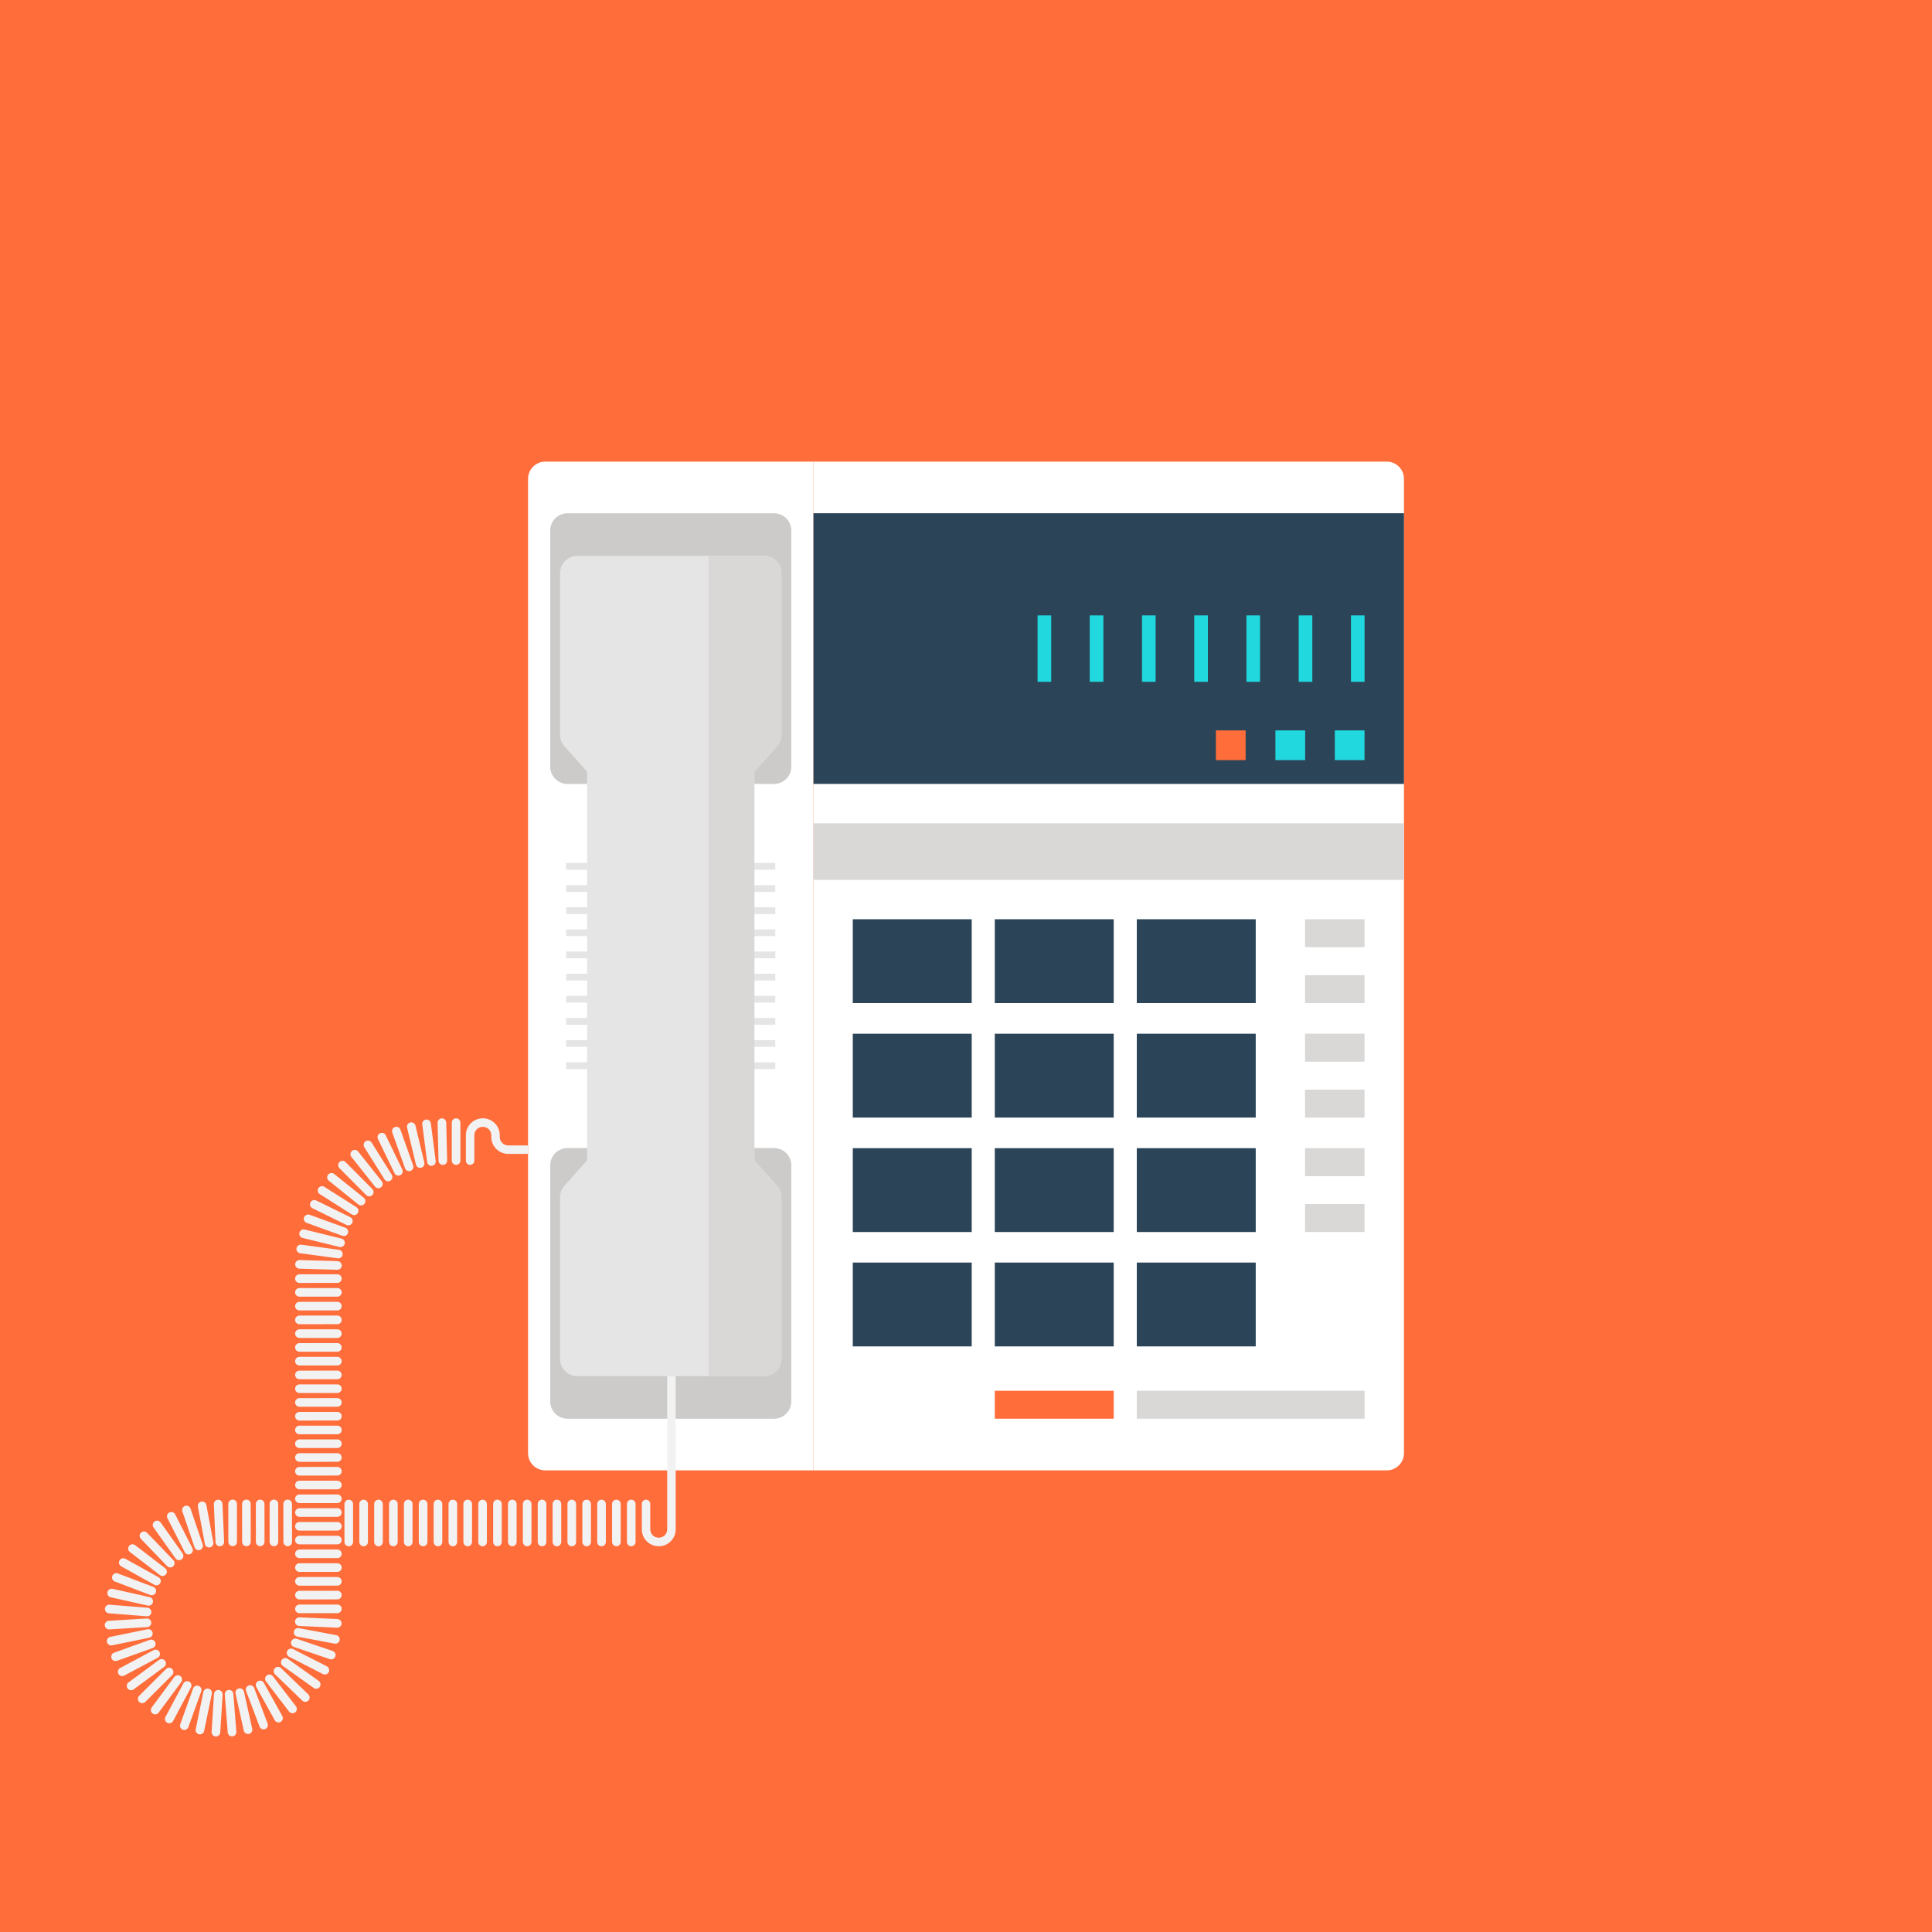 <?xml version="1.0" encoding="iso-8859-1"?>
<!-- Generator: Adobe Illustrator 19.0.0, SVG Export Plug-In . SVG Version: 6.00 Build 0)  -->
<svg version="1.1" id="Layer_1" xmlns="http://www.w3.org/2000/svg" xmlns:xlink="http://www.w3.org/1999/xlink" x="0px" y="0px"
	 viewBox="0 0 512 512" style="enable-background:new 0 0 512 512;" xml:space="preserve">
<rect style="fill:#FF6D3B;" width="512" height="512"/>
<g>
	<path style="fill:#FFFFFF;" d="M372.063,385.103c0,1.167-0.448,2.337-1.336,3.228c-0.893,0.891-2.063,1.334-3.228,1.334H215.575
		V122.335h151.923c1.165,0,2.335,0.448,3.228,1.336c0.891,0.891,1.336,2.058,1.336,3.231V385.103z"/>
	<path style="fill:#FFFFFF;" d="M215.575,389.663h-71.071c-1.17,0-2.337-0.443-3.228-1.334c-0.891-0.891-1.336-2.061-1.336-3.228
		V126.902c0-1.172,0.445-2.34,1.336-3.231c0.891-0.891,2.058-1.336,3.228-1.336h71.071V389.663z"/>
</g>
<g>
	<rect x="150.042" y="228.685" style="fill:#E6E5E5;" width="55.421" height="1.795"/>
	<rect x="150.042" y="234.573" style="fill:#E6E5E5;" width="55.421" height="1.792"/>
	<rect x="150.042" y="240.435" style="fill:#E6E5E5;" width="55.421" height="1.792"/>
	<rect x="150.042" y="246.298" style="fill:#E6E5E5;" width="55.421" height="1.789"/>
	<rect x="150.042" y="252.16" style="fill:#E6E5E5;" width="55.421" height="1.792"/>
	<rect x="150.042" y="258.048" style="fill:#E6E5E5;" width="55.421" height="1.792"/>
	<rect x="150.042" y="263.91" style="fill:#E6E5E5;" width="55.421" height="1.792"/>
	<rect x="150.042" y="269.773" style="fill:#E6E5E5;" width="55.421" height="1.792"/>
	<rect x="150.042" y="275.635" style="fill:#E6E5E5;" width="55.421" height="1.789"/>
	<rect x="150.042" y="281.523" style="fill:#E6E5E5;" width="55.421" height="1.792"/>
</g>
<rect x="215.578" y="136.013" style="fill:#2B4457;" width="156.493" height="71.731"/>
<rect x="215.578" y="218.189" style="fill:#D9D8D7;" width="156.493" height="14.991"/>
<g>
	<path style="fill:#CCCBCA;" d="M150.369,207.752c-2.509,0-4.562-2.056-4.562-4.564V140.59c0-2.509,2.053-4.564,4.562-4.564h54.771
		c2.511,0,4.564,2.056,4.564,4.564v62.597c0,2.509-2.053,4.564-4.564,4.564H150.369z"/>
	<path style="fill:#CCCBCA;" d="M150.369,375.974c-2.509,0-4.562-2.053-4.562-4.567v-62.589c0-2.511,2.053-4.567,4.562-4.567h54.771
		c2.511,0,4.564,2.056,4.564,4.567v62.589c0,2.514-2.053,4.567-4.564,4.567H150.369z"/>
</g>
<g>
	<rect x="225.997" y="243.61" style="fill:#2B4457;" width="31.516" height="22.218"/>
	<rect x="263.629" y="243.61" style="fill:#2B4457;" width="31.516" height="22.218"/>
	<rect x="301.261" y="243.61" style="fill:#2B4457;" width="31.519" height="22.218"/>
	<rect x="225.997" y="273.946" style="fill:#2B4457;" width="31.516" height="22.221"/>
	<rect x="263.629" y="273.946" style="fill:#2B4457;" width="31.516" height="22.221"/>
	<rect x="301.261" y="273.946" style="fill:#2B4457;" width="31.519" height="22.221"/>
	<rect x="225.997" y="304.282" style="fill:#2B4457;" width="31.516" height="22.218"/>
	<rect x="263.629" y="304.282" style="fill:#2B4457;" width="31.516" height="22.218"/>
	<rect x="301.261" y="304.282" style="fill:#2B4457;" width="31.519" height="22.218"/>
	<rect x="225.997" y="334.592" style="fill:#2B4457;" width="31.516" height="22.218"/>
	<rect x="263.629" y="334.592" style="fill:#2B4457;" width="31.516" height="22.218"/>
	<rect x="301.261" y="334.592" style="fill:#2B4457;" width="31.519" height="22.218"/>
</g>
<g>
	<rect x="345.856" y="243.61" style="fill:#D9D8D7;" width="15.757" height="7.409"/>
	<rect x="345.856" y="258.432" style="fill:#D9D8D7;" width="15.757" height="7.404"/>
	<rect x="345.856" y="273.946" style="fill:#D9D8D7;" width="15.757" height="7.409"/>
	<rect x="345.856" y="288.768" style="fill:#D9D8D7;" width="15.757" height="7.411"/>
	<rect x="345.856" y="304.282" style="fill:#D9D8D7;" width="15.757" height="7.406"/>
	<rect x="345.856" y="319.078" style="fill:#D9D8D7;" width="15.757" height="7.409"/>
	<rect x="301.261" y="368.563" style="fill:#D9D8D7;" width="60.375" height="7.409"/>
</g>
<rect x="263.629" y="368.563" style="fill:#FF6D3B;" width="31.516" height="7.409"/>
<path style="fill:#E6E5E5;" d="M205.937,197.752c0.358-0.402,0.655-0.876,0.86-1.413c0.205-0.532,0.299-1.083,0.299-1.623V151.89
	c0-1.17-0.445-2.335-1.334-3.228c-0.893-0.891-2.058-1.336-3.231-1.336H152.98c-1.17,0-2.337,0.448-3.228,1.336
	c-0.891,0.893-1.339,2.058-1.339,3.228v42.826c0,0.54,0.097,1.091,0.3,1.623c0.207,0.538,0.499,1.011,0.86,1.413l6.013,6.735V307.51
	l-6.013,6.74c-0.361,0.397-0.653,0.876-0.86,1.411c-0.202,0.535-0.3,1.088-0.3,1.626v42.826c0,1.165,0.448,2.337,1.339,3.228
	c0.891,0.891,2.058,1.336,3.228,1.336h49.551c1.172,0,2.337-0.448,3.231-1.336c0.891-0.891,1.334-2.063,1.334-3.228v-42.826
	c0-0.538-0.095-1.091-0.3-1.626s-0.502-1.014-0.86-1.411l-6.013-6.74V204.488L205.937,197.752z"/>
<path style="fill:#D9D8D7;" d="M202.532,147.323h-14.776v217.354h14.776c1.172,0,2.337-0.448,3.231-1.336
	c0.891-0.891,1.334-2.063,1.334-3.228v-42.826c0-0.538-0.095-1.091-0.3-1.626c-0.205-0.535-0.502-1.014-0.86-1.411l-6.013-6.74
	V204.488l6.013-6.735c0.358-0.402,0.655-0.876,0.86-1.413c0.205-0.532,0.3-1.083,0.3-1.623V151.89c0-1.17-0.445-2.335-1.334-3.228
	C204.869,147.771,203.704,147.323,202.532,147.323z"/>
<g>
	<rect x="358.016" y="163.087" style="fill:#21D8DE;" width="3.61" height="17.603"/>
	<rect x="344.166" y="163.087" style="fill:#21D8DE;" width="3.612" height="17.603"/>
	<rect x="330.317" y="163.087" style="fill:#21D8DE;" width="3.612" height="17.603"/>
	<rect x="316.493" y="163.087" style="fill:#21D8DE;" width="3.612" height="17.603"/>
	<rect x="302.643" y="163.087" style="fill:#21D8DE;" width="3.612" height="17.603"/>
	<rect x="288.794" y="163.087" style="fill:#21D8DE;" width="3.615" height="17.603"/>
	<rect x="274.97" y="163.087" style="fill:#21D8DE;" width="3.61" height="17.603"/>
	<rect x="353.741" y="193.562" style="fill:#21D8DE;" width="7.877" height="7.88"/>
	<rect x="337.997" y="193.562" style="fill:#21D8DE;" width="7.88" height="7.88"/>
</g>
<rect x="322.227" y="193.562" style="fill:#FF6D3B;" width="7.875" height="7.88"/>
<g>
	<path style="fill:#F2F2F2;" d="M119.724,307.569c0,0.63,0.515,1.142,1.142,1.139l0,0c0.63,0,1.142-0.509,1.142-1.134V297.51
		c0-0.63-0.512-1.144-1.142-1.144l0,0c-0.63,0-1.144,0.515-1.144,1.144L119.724,307.569z"/>
	<path style="fill:#F2F2F2;" d="M116.216,307.599c0.015,0.63,0.54,1.132,1.17,1.119l0,0c0.63-0.015,1.129-0.543,1.116-1.172
		l-0.243-10.051c-0.013-0.635-0.538-1.132-1.172-1.119l0,0c-0.627,0.015-1.126,0.543-1.114,1.167L116.216,307.599z"/>
	<path style="fill:#F2F2F2;" d="M113.198,307.955c0.082,0.622,0.658,1.07,1.283,0.986l0,0c0.622-0.082,1.068-0.655,0.986-1.28
		l-1.295-9.974c-0.082-0.622-0.658-1.07-1.283-0.991l0,0c-0.625,0.084-1.068,0.66-0.986,1.288L113.198,307.955z"/>
	<path style="fill:#F2F2F2;" d="M110.228,308.623c0.146,0.614,0.768,0.993,1.377,0.845l0,0c0.612-0.146,0.993-0.765,0.847-1.375
		l-2.348-9.782c-0.146-0.609-0.765-0.993-1.377-0.845l0,0c-0.612,0.151-0.991,0.765-0.845,1.372L110.228,308.623z"/>
	<path style="fill:#F2F2F2;" d="M107.338,309.606c0.21,0.596,0.868,0.909,1.457,0.696l0,0c0.594-0.21,0.906-0.865,0.694-1.459
		l-3.377-9.48c-0.21-0.591-0.868-0.904-1.462-0.689l0,0c-0.591,0.21-0.899,0.865-0.691,1.454L107.338,309.606z"/>
	<path style="fill:#F2F2F2;" d="M104.545,310.907c0.274,0.576,0.96,0.809,1.526,0.535l0,0c0.568-0.274,0.806-0.96,0.532-1.528
		l-4.378-9.055c-0.276-0.568-0.963-0.801-1.528-0.53l0,0c-0.566,0.274-0.806,0.96-0.532,1.528L104.545,310.907z"/>
	<path style="fill:#F2F2F2;" d="M101.885,312.527c0.335,0.53,1.042,0.694,1.574,0.364l0,0c0.532-0.338,0.696-1.044,0.361-1.579
		l-5.345-8.52c-0.333-0.53-1.042-0.694-1.574-0.358l0,0c-0.532,0.338-0.694,1.039-0.358,1.569L101.885,312.527z"/>
	<path style="fill:#F2F2F2;" d="M99.377,314.458c0.392,0.489,1.114,0.573,1.605,0.179l0,0c0.489-0.387,0.576-1.111,0.182-1.6
		l-6.257-7.88c-0.389-0.494-1.111-0.576-1.605-0.182l0,0c-0.489,0.387-0.576,1.111-0.182,1.603L99.377,314.458z"/>
	<path style="fill:#F2F2F2;" d="M97.042,316.7c0.445,0.448,1.172,0.448,1.618,0.008l0,0c0.445-0.448,0.448-1.17,0.003-1.615
		l-7.094-7.137c-0.445-0.443-1.172-0.443-1.615,0l0,0c-0.445,0.44-0.448,1.172-0.005,1.618L97.042,316.7z"/>
	<path style="fill:#F2F2F2;" d="M94.973,319.196c0.492,0.394,1.213,0.315,1.605-0.177l0,0c0.394-0.489,0.315-1.213-0.174-1.608
		l-7.846-6.298c-0.492-0.389-1.213-0.31-1.605,0.179l0,0c-0.392,0.489-0.315,1.213,0.177,1.608L94.973,319.196z"/>
	<path style="fill:#F2F2F2;" d="M93.235,321.838c0.53,0.338,1.239,0.179,1.574-0.348l0,0c0.338-0.535,0.182-1.237-0.351-1.574
		l-8.497-5.394c-0.53-0.338-1.239-0.174-1.574,0.361l0,0c-0.338,0.527-0.179,1.231,0.351,1.569L93.235,321.838z"/>
	<path style="fill:#F2F2F2;" d="M91.82,324.621c0.566,0.271,1.254,0.041,1.531-0.525l0,0c0.279-0.566,0.044-1.252-0.52-1.528
		l-9.034-4.426c-0.566-0.279-1.252-0.044-1.528,0.522l0,0c-0.279,0.568-0.044,1.252,0.52,1.528L91.82,324.621z"/>
	<path style="fill:#F2F2F2;" d="M90.732,327.498c0.591,0.218,1.249-0.095,1.464-0.686l0,0c0.212-0.591-0.095-1.247-0.689-1.459
		l-9.457-3.425c-0.594-0.218-1.249,0.09-1.464,0.686l0,0c-0.212,0.589,0.097,1.247,0.686,1.459L90.732,327.498z"/>
	<path style="fill:#F2F2F2;" d="M89.964,330.458c0.612,0.148,1.231-0.228,1.38-0.835l0,0c0.151-0.614-0.225-1.234-0.837-1.385
		l-9.772-2.401c-0.609-0.143-1.231,0.236-1.382,0.842l0,0c-0.148,0.612,0.228,1.234,0.84,1.385L89.964,330.458z"/>
	<path style="fill:#F2F2F2;" d="M89.516,333.468c0.625,0.084,1.201-0.356,1.285-0.978l0,0c0.084-0.625-0.356-1.198-0.978-1.285
		l-9.969-1.347c-0.625-0.085-1.201,0.358-1.285,0.98l0,0c-0.084,0.625,0.356,1.201,0.978,1.283L89.516,333.468z"/>
	<path style="fill:#F2F2F2;" d="M89.388,336.504c0.63,0.018,1.157-0.481,1.178-1.111l0,0c0.015-0.63-0.481-1.157-1.111-1.175
		l-10.056-0.289c-0.63-0.018-1.157,0.481-1.172,1.111l0,0c-0.015,0.63,0.481,1.155,1.108,1.175L89.388,336.504z"/>
	<path style="fill:#F2F2F2;" d="M89.408,339.986c0.63-0.003,1.142-0.517,1.142-1.147l0,0c0-0.625-0.515-1.144-1.142-1.144
		l-10.061,0.01c-0.627,0-1.139,0.509-1.139,1.142l0,0c0,0.627,0.512,1.144,1.139,1.144L89.408,339.986z"/>
	<path style="fill:#F2F2F2;" d="M89.408,343.629c0.63,0,1.142-0.517,1.142-1.142l0,0c0-0.635-0.515-1.142-1.142-1.142l-10.061,0.003
		c-0.627,0-1.139,0.512-1.139,1.139l0,0c0,0.63,0.512,1.142,1.142,1.142L89.408,343.629L89.408,343.629z"/>
	<path style="fill:#F2F2F2;" d="M89.408,347.277c0.63,0,1.142-0.515,1.142-1.142l0,0c0-0.63-0.515-1.144-1.142-1.144l-10.061,0.003
		c-0.627,0-1.139,0.517-1.139,1.147l0,0c0,0.625,0.512,1.137,1.139,1.137H89.408z"/>
	<path style="fill:#F2F2F2;" d="M89.408,350.922c0.63,0,1.142-0.512,1.142-1.142l0,0c0-0.63-0.515-1.142-1.142-1.142l-10.061,0.003
		c-0.627,0-1.139,0.512-1.139,1.147l0,0c0,0.627,0.512,1.139,1.139,1.139L89.408,350.922z"/>
	<path style="fill:#F2F2F2;" d="M89.408,354.57c0.63,0,1.142-0.515,1.142-1.144l0,0c0-0.63-0.515-1.142-1.142-1.142l-10.061,0.003
		c-0.627,0-1.139,0.517-1.139,1.147l0,0c0,0.625,0.512,1.137,1.142,1.137H89.408z"/>
	<path style="fill:#F2F2F2;" d="M89.408,358.216c0.63,0,1.142-0.512,1.142-1.142l0,0c0-0.625-0.515-1.142-1.142-1.142l-10.061,0.005
		c-0.627,0-1.139,0.512-1.139,1.142l0,0c0,0.63,0.512,1.142,1.142,1.142L89.408,358.216z"/>
	<path style="fill:#F2F2F2;" d="M89.408,361.866c0.63,0,1.142-0.517,1.142-1.147l0,0c0-0.625-0.515-1.139-1.142-1.139H79.347
		c-0.627,0.005-1.139,0.517-1.139,1.147l0,0c0,0.63,0.512,1.139,1.139,1.139H89.408z"/>
	<path style="fill:#F2F2F2;" d="M89.408,365.509c0.63,0,1.142-0.515,1.142-1.139l0,0c0-0.635-0.515-1.147-1.142-1.147l-10.061,0.008
		c-0.627-0.003-1.139,0.512-1.139,1.142l0,0c0,0.63,0.512,1.144,1.139,1.144L89.408,365.509z"/>
	<path style="fill:#F2F2F2;" d="M89.408,369.16c0.63-0.008,1.142-0.515,1.142-1.149l0,0c0-0.625-0.515-1.137-1.142-1.137
		l-10.061,0.003c-0.627,0-1.139,0.517-1.139,1.147l0,0c0,0.625,0.512,1.137,1.142,1.137H89.408z"/>
	<path style="fill:#F2F2F2;" d="M89.408,372.803c0.63,0,1.142-0.512,1.142-1.142l0,0c0-0.63-0.515-1.147-1.142-1.147l-10.061,0.008
		c-0.627,0-1.139,0.517-1.139,1.142l0,0c0,0.63,0.512,1.142,1.139,1.142L89.408,372.803z"/>
	<path style="fill:#F2F2F2;" d="M89.408,376.456c0.63,0,1.142-0.517,1.142-1.147l0,0c0-0.63-0.515-1.142-1.142-1.142l-10.061,0.003
		c-0.627,0-1.139,0.512-1.139,1.139l0,0c0,0.632,0.512,1.147,1.142,1.147L89.408,376.456L89.408,376.456z"/>
	<path style="fill:#F2F2F2;" d="M89.408,380.101c0.63,0,1.142-0.517,1.142-1.144l0,0c0-0.63-0.515-1.142-1.142-1.142l-10.061,0.005
		c-0.627-0.005-1.139,0.512-1.139,1.142l0,0c0,0.625,0.512,1.139,1.142,1.139H89.408z"/>
	<path style="fill:#F2F2F2;" d="M89.408,383.741c0.63,0,1.142-0.507,1.142-1.142l0,0c0-0.625-0.515-1.142-1.142-1.142l-10.061,0.005
		c-0.627,0-1.139,0.515-1.139,1.144l0,0c0,0.627,0.512,1.139,1.139,1.139L89.408,383.741z"/>
	<path style="fill:#F2F2F2;" d="M89.408,387.392c0.63-0.005,1.142-0.517,1.142-1.142l0,0c0-0.63-0.515-1.147-1.142-1.147
		l-10.061,0.008c-0.627,0-1.139,0.512-1.139,1.142l0,0c0,0.627,0.512,1.142,1.142,1.142L89.408,387.392z"/>
	<path style="fill:#F2F2F2;" d="M89.408,391.037c0.63,0,1.142-0.515,1.142-1.144l0,0c0-0.625-0.515-1.142-1.142-1.142l-10.061,0.008
		c-0.627,0-1.139,0.512-1.139,1.139l0,0c0,0.63,0.512,1.147,1.142,1.147L89.408,391.037z"/>
	<path style="fill:#F2F2F2;" d="M89.408,394.685c0.63,0,1.142-0.517,1.142-1.142l0,0c0-0.63-0.515-1.142-1.142-1.142H79.347
		c-0.627,0-1.139,0.515-1.139,1.144l0,0c0,0.63,0.512,1.142,1.139,1.142L89.408,394.685z"/>
	<path style="fill:#F2F2F2;" d="M89.408,398.331c0.63,0,1.142-0.512,1.142-1.142l0,0c0-0.63-0.515-1.142-1.142-1.142l-10.061,0.005
		c-0.627,0-1.139,0.515-1.139,1.144l0,0c0,0.63,0.512,1.142,1.142,1.142L89.408,398.331z"/>
	<path style="fill:#F2F2F2;" d="M89.408,401.976c0.63,0,1.142-0.512,1.142-1.142l0,0c0-0.63-0.515-1.147-1.142-1.147l-10.061,0.008
		c-0.627,0-1.139,0.517-1.139,1.142l0,0c0,0.63,0.512,1.139,1.142,1.139L89.408,401.976L89.408,401.976z"/>
	<path style="fill:#F2F2F2;" d="M89.408,405.624c0.63-0.005,1.142-0.515,1.142-1.142l0,0c0-0.63-0.515-1.142-1.142-1.142
		l-10.061,0.005c-0.627,0-1.139,0.512-1.139,1.142l0,0c0,0.63,0.512,1.142,1.142,1.142L89.408,405.624z"/>
	<path style="fill:#F2F2F2;" d="M89.408,409.275c0.63,0,1.142-0.517,1.142-1.147l0,0c0-0.625-0.515-1.142-1.142-1.142l-10.061,0.005
		c-0.627,0-1.139,0.512-1.139,1.142l0,0c0,0.63,0.512,1.142,1.142,1.142H89.408z"/>
	<path style="fill:#F2F2F2;" d="M89.408,412.923c0.63,0,1.142-0.515,1.142-1.144l0,0c0-0.63-0.515-1.144-1.142-1.144l-10.061,0.005
		c-0.627,0-1.139,0.515-1.139,1.142l0,0c0,0.635,0.512,1.142,1.142,1.142L89.408,412.923L89.408,412.923z"/>
	<path style="fill:#F2F2F2;" d="M89.408,416.566c0.63,0,1.142-0.515,1.142-1.144l0,0c0-0.63-0.515-1.142-1.142-1.142l-10.061,0.005
		c-0.627,0-1.139,0.515-1.139,1.144l0,0c0,0.627,0.512,1.139,1.142,1.139L89.408,416.566z"/>
	<path style="fill:#F2F2F2;" d="M89.408,420.209c0.63,0,1.142-0.512,1.142-1.137l0,0c0-0.63-0.515-1.142-1.142-1.142l-10.061,0.003
		c-0.627,0-1.139,0.512-1.139,1.142l0,0c0,0.63,0.512,1.147,1.142,1.147L89.408,420.209z"/>
	<path style="fill:#F2F2F2;" d="M89.408,423.859c0.63-0.003,1.142-0.52,1.142-1.144l0,0c0-0.627-0.515-1.144-1.142-1.144
		l-10.061,0.005c-0.627,0-1.139,0.517-1.139,1.142l0,0c0,0.635,0.512,1.147,1.142,1.147L89.408,423.859z"/>
	<path style="fill:#F2F2F2;" d="M89.408,427.51c0.63,0,1.142-0.52,1.142-1.144l0,0c0-0.632-0.515-1.144-1.142-1.144l-10.061,0.003
		c-0.627,0-1.139,0.517-1.139,1.142l0,0c0,0.635,0.512,1.144,1.142,1.144H89.408z"/>
	<path style="fill:#F2F2F2;" d="M89.324,431.352c0.63,0.033,1.167-0.463,1.196-1.091l0,0c0.028-0.63-0.463-1.16-1.091-1.198
		l-10.048-0.451c-0.632-0.026-1.17,0.466-1.196,1.088l0,0c-0.026,0.635,0.463,1.17,1.091,1.198L89.324,431.352z"/>
	<path style="fill:#F2F2F2;" d="M88.671,435.576c0.62,0.123,1.221-0.292,1.336-0.909l0,0c0.115-0.617-0.294-1.219-0.914-1.336
		l-9.884-1.859c-0.62-0.113-1.219,0.297-1.334,0.911l0,0c-0.115,0.617,0.294,1.224,0.911,1.336L88.671,435.576z"/>
	<path style="fill:#F2F2F2;" d="M87.421,439.695c0.596,0.202,1.247-0.118,1.449-0.712l0,0c0.205-0.594-0.118-1.247-0.714-1.452
		l-9.523-3.238c-0.594-0.205-1.247,0.123-1.449,0.714l0,0c-0.205,0.596,0.118,1.247,0.714,1.446L87.421,439.695z"/>
	<path style="fill:#F2F2F2;" d="M85.576,443.638c0.561,0.284,1.252,0.061,1.536-0.502l0,0c0.287-0.558,0.064-1.252-0.497-1.536
		l-8.957-4.577c-0.561-0.287-1.252-0.061-1.539,0.497l0,0c-0.284,0.561-0.059,1.252,0.499,1.539L85.576,443.638z"/>
	<path style="fill:#F2F2F2;" d="M83.139,447.322c0.512,0.366,1.229,0.246,1.592-0.266l0,0c0.366-0.512,0.248-1.229-0.266-1.592
		l-8.192-5.839c-0.512-0.369-1.229-0.246-1.595,0.269l0,0c-0.366,0.509-0.243,1.226,0.266,1.595L83.139,447.322z"/>
	<path style="fill:#F2F2F2;" d="M80.115,450.688c0.456,0.438,1.18,0.422,1.618-0.028l0,0c0.435-0.456,0.425-1.18-0.028-1.615
		l-7.237-6.989c-0.453-0.435-1.18-0.422-1.618,0.031l0,0c-0.438,0.453-0.425,1.175,0.028,1.615L80.115,450.688z"/>
	<path style="fill:#F2F2F2;" d="M76.611,453.583c0.387,0.502,1.106,0.591,1.605,0.212l0,0c0.499-0.384,0.594-1.103,0.212-1.605
		l-6.124-7.982c-0.381-0.499-1.103-0.591-1.6-0.207l0,0c-0.499,0.379-0.594,1.101-0.212,1.6L76.611,453.583z"/>
	<path style="fill:#F2F2F2;" d="M72.812,455.88c0.305,0.545,1.004,0.745,1.551,0.443l0,0c0.55-0.307,0.75-1.009,0.445-1.551
		l-4.882-8.801c-0.305-0.55-1.004-0.748-1.554-0.443l0,0c-0.548,0.307-0.75,1.004-0.445,1.551L72.812,455.88z"/>
	<path style="fill:#F2F2F2;" d="M68.785,457.556c0.223,0.589,0.886,0.891,1.472,0.666l0,0c0.589-0.223,0.888-0.886,0.666-1.472
		l-3.564-9.411c-0.223-0.586-0.886-0.886-1.469-0.663l0,0c-0.589,0.223-0.891,0.888-0.668,1.472L68.785,457.556z"/>
	<path style="fill:#F2F2F2;" d="M64.607,458.632c0.136,0.617,0.75,1.006,1.364,0.873l0,0c0.614-0.141,1.006-0.755,0.868-1.37
		l-2.186-9.818c-0.141-0.609-0.75-1.004-1.364-0.868l0,0c-0.614,0.141-1.006,0.753-0.868,1.367L64.607,458.632z"/>
	<path style="fill:#F2F2F2;" d="M60.352,459.11c0.051,0.625,0.604,1.093,1.226,1.05l0,0c0.63-0.054,1.103-0.602,1.055-1.231
		l-0.788-10.03c-0.051-0.627-0.602-1.096-1.226-1.047l0,0c-0.63,0.051-1.101,0.599-1.052,1.226L60.352,459.11z"/>
	<path style="fill:#F2F2F2;" d="M56.084,458.982c-0.038,0.625,0.44,1.167,1.07,1.208l0,0c0.63,0.041,1.172-0.44,1.211-1.07
		l0.627-10.04c0.038-0.625-0.443-1.172-1.07-1.213l0,0c-0.627-0.036-1.172,0.443-1.211,1.07L56.084,458.982z"/>
	<path style="fill:#F2F2F2;" d="M51.866,458.253c-0.125,0.614,0.274,1.221,0.891,1.352l0,0c0.614,0.125,1.224-0.274,1.349-0.891
		l2.028-9.856c0.128-0.617-0.271-1.224-0.888-1.347l0,0c-0.614-0.128-1.224,0.271-1.352,0.888L51.866,458.253z"/>
	<path style="fill:#F2F2F2;" d="M47.767,456.929c-0.212,0.589,0.1,1.244,0.691,1.462l0,0c0.591,0.207,1.247-0.095,1.462-0.691
		l3.407-9.464c0.212-0.591-0.097-1.252-0.689-1.459l0,0c-0.591-0.212-1.252,0.095-1.462,0.689L47.767,456.929z"/>
	<path style="fill:#F2F2F2;" d="M43.855,455.007c-0.297,0.558-0.082,1.252,0.474,1.549l0,0c0.556,0.292,1.252,0.079,1.546-0.474
		l4.733-8.878c0.297-0.553,0.087-1.247-0.468-1.541l0,0c-0.556-0.297-1.249-0.09-1.546,0.466L43.855,455.007z"/>
	<path style="fill:#F2F2F2;" d="M40.205,452.498c-0.376,0.504-0.269,1.226,0.241,1.603l0,0c0.504,0.366,1.224,0.264,1.597-0.243
		l5.983-8.079c0.376-0.507,0.269-1.226-0.238-1.603l0,0c-0.504-0.374-1.224-0.266-1.6,0.241L40.205,452.498z"/>
	<path style="fill:#F2F2F2;" d="M36.887,449.408c-0.445,0.445-0.445,1.175,0,1.615l0,0c0.443,0.445,1.17,0.445,1.615,0.003
		l7.117-7.109c0.445-0.443,0.445-1.172,0.003-1.615l0,0c-0.445-0.448-1.172-0.448-1.62,0L36.887,449.408z"/>
	<path style="fill:#F2F2F2;" d="M34.061,445.86c-0.504,0.374-0.612,1.101-0.238,1.597l0,0c0.374,0.504,1.091,0.614,1.597,0.246
		l8.092-5.972c0.507-0.374,0.614-1.101,0.241-1.603l0,0c-0.374-0.504-1.093-0.614-1.6-0.238L34.061,445.86z"/>
	<path style="fill:#F2F2F2;" d="M31.844,442.03c-0.556,0.292-0.765,0.988-0.474,1.546l0,0c0.297,0.55,0.991,0.765,1.549,0.471
		l8.881-4.728c0.556-0.294,0.768-0.988,0.471-1.546l0,0c-0.3-0.553-0.991-0.765-1.546-0.474L31.844,442.03z"/>
	<path style="fill:#F2F2F2;" d="M30.236,437.978c-0.591,0.212-0.904,0.873-0.691,1.462l0,0c0.212,0.591,0.87,0.901,1.462,0.689
		l9.469-3.392c0.591-0.215,0.901-0.868,0.689-1.464l0,0c-0.212-0.589-0.868-0.901-1.462-0.689L30.236,437.978z"/>
	<path style="fill:#F2F2F2;" d="M29.235,433.787c-0.617,0.128-1.014,0.732-0.891,1.352l0,0c0.128,0.614,0.735,1.014,1.349,0.893
		l9.856-2.017c0.617-0.131,1.016-0.737,0.891-1.352l0,0c-0.123-0.614-0.732-1.016-1.349-0.891L29.235,433.787z"/>
	<path style="fill:#F2F2F2;" d="M28.836,429.53c-0.627,0.038-1.108,0.584-1.07,1.211l0,0c0.038,0.625,0.584,1.106,1.208,1.073
		l10.043-0.614c0.63-0.038,1.108-0.584,1.07-1.208l0,0c-0.038-0.63-0.581-1.116-1.208-1.075L28.836,429.53z"/>
	<path style="fill:#F2F2F2;" d="M29.038,425.262c-0.63-0.051-1.18,0.422-1.229,1.047l0,0c-0.051,0.627,0.422,1.18,1.047,1.231
		l10.028,0.796c0.627,0.054,1.178-0.422,1.226-1.047l0,0c0.049-0.622-0.422-1.18-1.047-1.231L29.038,425.262z"/>
	<path style="fill:#F2F2F2;" d="M29.839,421.056c-0.614-0.136-1.226,0.256-1.364,0.868l0,0c-0.136,0.614,0.251,1.229,0.865,1.367
		l9.818,2.196c0.612,0.138,1.226-0.253,1.362-0.865l0,0c0.138-0.614-0.253-1.234-0.865-1.367L29.839,421.056z"/>
	<path style="fill:#F2F2F2;" d="M31.237,416.978c-0.586-0.223-1.252,0.077-1.475,0.663l0,0c-0.223,0.589,0.074,1.249,0.663,1.472
		l9.4,3.574c0.586,0.225,1.252-0.072,1.475-0.666l0,0c0.223-0.586-0.072-1.249-0.66-1.472L31.237,416.978z"/>
	<path style="fill:#F2F2F2;" d="M33.229,413.092c-0.55-0.302-1.247-0.108-1.554,0.443l0,0c-0.307,0.55-0.108,1.249,0.44,1.556
		l8.791,4.892c0.548,0.307,1.247,0.108,1.551-0.443l0,0c0.307-0.55,0.11-1.249-0.438-1.556L33.229,413.092z"/>
	<path style="fill:#F2F2F2;" d="M35.814,409.48c-0.502-0.379-1.224-0.289-1.605,0.207l0,0c-0.384,0.502-0.292,1.219,0.21,1.605
		l7.974,6.129c0.497,0.384,1.219,0.289,1.603-0.207l0,0c0.384-0.497,0.292-1.221-0.21-1.605L35.814,409.48z"/>
	<path style="fill:#F2F2F2;" d="M38.971,406.208c-0.438-0.451-1.165-0.468-1.618-0.028l0,0c-0.451,0.433-0.468,1.16-0.031,1.615
		l6.976,7.245c0.438,0.456,1.167,0.471,1.618,0.031l0,0c0.453-0.438,0.466-1.165,0.031-1.615L38.971,406.208z"/>
	<path style="fill:#F2F2F2;" d="M42.555,403.459c-0.366-0.509-1.083-0.632-1.595-0.266l0,0c-0.512,0.369-0.635,1.08-0.271,1.597
		l5.829,8.195c0.364,0.512,1.08,0.632,1.592,0.269l0,0c0.515-0.369,0.635-1.08,0.271-1.597L42.555,403.459z"/>
	<path style="fill:#F2F2F2;" d="M46.42,401.318c-0.287-0.563-0.98-0.788-1.539-0.499l0,0c-0.561,0.284-0.786,0.978-0.497,1.539
		l4.564,8.963c0.287,0.563,0.978,0.786,1.539,0.499l0,0c0.558-0.282,0.783-0.98,0.499-1.541L46.42,401.318z"/>
	<path style="fill:#F2F2F2;" d="M50.488,399.785c-0.202-0.596-0.852-0.919-1.446-0.714l0,0c-0.594,0.2-0.919,0.85-0.717,1.446
		l3.228,9.528c0.2,0.591,0.852,0.914,1.446,0.709l0,0c0.596-0.197,0.919-0.85,0.719-1.444L50.488,399.785z"/>
	<path style="fill:#F2F2F2;" d="M54.692,398.853c-0.115-0.617-0.714-1.027-1.334-0.911l0,0c-0.617,0.115-1.032,0.714-0.914,1.334
		l1.846,9.889c0.118,0.614,0.717,1.024,1.334,0.911l0,0c0.617-0.118,1.029-0.717,0.914-1.334L54.692,398.853z"/>
	<path style="fill:#F2F2F2;" d="M58.957,398.531c-0.028-0.63-0.563-1.121-1.193-1.091l0,0c-0.63,0.026-1.119,0.563-1.091,1.19
		l0.438,10.051c0.028,0.63,0.566,1.116,1.193,1.091l0,0c0.63-0.028,1.121-0.566,1.091-1.193L58.957,398.531z"/>
	<path style="fill:#F2F2F2;" d="M62.794,398.554c0-0.63-0.515-1.142-1.142-1.142l0,0c-0.63,0-1.144,0.517-1.144,1.142l0.008,10.061
		c0,0.63,0.515,1.142,1.144,1.142l0,0c0.627,0,1.142-0.512,1.142-1.142L62.794,398.554z"/>
	<path style="fill:#F2F2F2;" d="M66.442,398.554c0-0.63-0.515-1.142-1.142-1.142l0,0c-0.63,0-1.144,0.517-1.144,1.142l0.008,10.061
		c0,0.63,0.515,1.142,1.144,1.142l0,0c0.63,0,1.142-0.512,1.142-1.142L66.442,398.554z"/>
	<path style="fill:#F2F2F2;" d="M70.09,398.554c0-0.63-0.517-1.142-1.144-1.142l0,0c-0.63,0-1.144,0.517-1.144,1.142l0.01,10.061
		c0,0.63,0.517,1.142,1.142,1.142l0,0c0.63,0,1.144-0.512,1.144-1.142L70.09,398.554z"/>
	<path style="fill:#F2F2F2;" d="M73.736,398.554c0-0.63-0.517-1.142-1.142-1.142l0,0c-0.63,0-1.144,0.517-1.144,1.142l0.005,10.061
		c0.003,0.63,0.52,1.142,1.144,1.142l0,0c0.63,0,1.144-0.512,1.144-1.142L73.736,398.554z"/>
	<path style="fill:#F2F2F2;" d="M77.381,398.554c0-0.63-0.515-1.142-1.144-1.142l0,0c-0.627,0-1.142,0.517-1.142,1.142l0.008,10.061
		c0,0.63,0.517,1.142,1.144,1.142l0,0c0.63,0,1.144-0.512,1.144-1.142L77.381,398.554z"/>
	<path style="fill:#F2F2F2;" d="M93.568,398.574c0-0.627-0.515-1.139-1.142-1.139c-0.63,0-1.142,0.512-1.142,1.139v10.063
		c0,0.625,0.512,1.139,1.142,1.139c0.627,0,1.142-0.509,1.142-1.139V398.574z"/>
	<path style="fill:#F2F2F2;" d="M97.508,398.574c0-0.627-0.517-1.139-1.142-1.139c-0.63,0-1.144,0.512-1.144,1.139v10.063
		c0,0.625,0.517,1.139,1.144,1.139c0.63,0,1.144-0.509,1.144-1.139v-10.063H97.508z"/>
	<path style="fill:#F2F2F2;" d="M101.448,398.574c0-0.627-0.517-1.139-1.144-1.139s-1.142,0.512-1.142,1.139v10.063
		c0,0.625,0.515,1.139,1.142,1.139c0.63,0,1.144-0.509,1.144-1.139V398.574z"/>
	<path style="fill:#F2F2F2;" d="M105.39,398.574c0-0.627-0.52-1.139-1.144-1.139c-0.627,0-1.142,0.512-1.142,1.139v10.063
		c0,0.625,0.515,1.139,1.142,1.139c0.63,0,1.144-0.509,1.144-1.139V398.574z"/>
	<path style="fill:#F2F2F2;" d="M109.33,398.574c0-0.627-0.517-1.139-1.144-1.139c-0.63,0-1.144,0.512-1.144,1.139v10.063
		c0,0.625,0.515,1.139,1.142,1.139s1.144-0.509,1.144-1.139v-10.063H109.33z"/>
	<path style="fill:#F2F2F2;" d="M113.27,398.574c0-0.627-0.515-1.139-1.142-1.139c-0.63,0-1.144,0.512-1.144,1.139v10.063
		c0,0.625,0.515,1.139,1.144,1.139c0.63,0,1.144-0.509,1.144-1.139v-10.063H113.27z"/>
	<path style="fill:#F2F2F2;" d="M117.21,398.574c0-0.627-0.515-1.139-1.142-1.139c-0.63,0-1.144,0.512-1.144,1.139v10.063
		c0,0.625,0.515,1.139,1.144,1.139c0.63,0,1.144-0.509,1.144-1.139v-10.063H117.21z"/>
	<path style="fill:#F2F2F2;" d="M121.149,398.574c0-0.627-0.515-1.139-1.142-1.139c-0.63,0-1.144,0.512-1.144,1.139v10.063
		c0,0.625,0.515,1.139,1.142,1.139c0.63,0,1.144-0.509,1.144-1.139V398.574z"/>
	<path style="fill:#F2F2F2;" d="M125.089,398.574c0-0.627-0.515-1.139-1.142-1.139c-0.63,0-1.144,0.512-1.144,1.139v10.063
		c0,0.625,0.515,1.139,1.144,1.139c0.627,0,1.142-0.509,1.142-1.139V398.574z"/>
	<path style="fill:#F2F2F2;" d="M129.029,398.574c0-0.627-0.515-1.139-1.139-1.139c-0.63,0-1.144,0.512-1.144,1.139v10.063
		c0,0.625,0.515,1.139,1.142,1.139c0.63,0,1.142-0.509,1.142-1.139V398.574z"/>
	<path style="fill:#F2F2F2;" d="M132.969,398.574c0-0.627-0.512-1.139-1.139-1.139c-0.632,0-1.144,0.512-1.144,1.139v10.063
		c0,0.625,0.517,1.139,1.142,1.139c0.63,0,1.142-0.509,1.142-1.139V398.574z"/>
	<path style="fill:#F2F2F2;" d="M136.909,398.574c0-0.627-0.515-1.139-1.142-1.139c-0.63,0-1.142,0.512-1.142,1.139v10.063
		c0,0.625,0.512,1.139,1.139,1.139c0.63,0,1.144-0.509,1.144-1.139V398.574z"/>
	<path style="fill:#F2F2F2;" d="M140.851,398.574c0-0.627-0.512-1.139-1.142-1.139s-1.144,0.512-1.144,1.139v10.063
		c0,0.625,0.515,1.139,1.144,1.139s1.142-0.509,1.142-1.139V398.574z"/>
	<path style="fill:#F2F2F2;" d="M144.791,398.574c0-0.627-0.515-1.139-1.142-1.139c-0.63,0-1.144,0.512-1.144,1.139v10.063
		c0,0.625,0.517,1.139,1.144,1.139s1.142-0.509,1.142-1.139V398.574z"/>
	<path style="fill:#F2F2F2;" d="M148.733,398.574c0-0.627-0.517-1.139-1.144-1.139s-1.144,0.512-1.144,1.139v10.063
		c0,0.625,0.517,1.139,1.144,1.139c0.63,0,1.144-0.509,1.144-1.139V398.574z"/>
	<path style="fill:#F2F2F2;" d="M152.673,398.574c0-0.627-0.515-1.139-1.144-1.139s-1.142,0.512-1.144,1.139v10.063
		c0,0.625,0.517,1.139,1.144,1.139c0.63,0,1.144-0.509,1.144-1.139V398.574z"/>
	<path style="fill:#F2F2F2;" d="M156.611,398.574c0-0.627-0.515-1.139-1.142-1.139c-0.63,0-1.142,0.512-1.144,1.139v10.063
		c0,0.625,0.52,1.139,1.144,1.139c0.63,0,1.142-0.509,1.142-1.139V398.574z"/>
	<path style="fill:#F2F2F2;" d="M160.553,398.574c0-0.627-0.515-1.139-1.142-1.139c-0.63,0-1.142,0.512-1.144,1.139v10.063
		c0,0.625,0.517,1.139,1.144,1.139c0.63,0,1.144-0.509,1.144-1.139v-10.063H160.553z"/>
	<path style="fill:#F2F2F2;" d="M164.493,398.574c0-0.627-0.515-1.139-1.142-1.139c-0.63,0-1.142,0.512-1.144,1.139v10.063
		c0,0.625,0.517,1.139,1.142,1.139c0.63,0,1.144-0.509,1.144-1.139V398.574z"/>
	<path style="fill:#F2F2F2;" d="M168.433,398.574c0-0.627-0.517-1.139-1.142-1.139c-0.632,0-1.144,0.512-1.147,1.139v10.063
		c0,0.625,0.517,1.139,1.144,1.139s1.144-0.509,1.144-1.139V398.574z"/>
	<path style="fill:#F2F2F2;" d="M176.814,364.677v40.612c0,0.594-0.233,1.165-0.655,1.585c-0.85,0.847-2.327,0.847-3.174,0
		c-0.425-0.42-0.655-0.991-0.655-1.585v-6.733c0-0.622-0.504-1.121-1.121-1.121s-1.121,0.499-1.121,1.121v6.733
		c0,1.201,0.463,2.324,1.313,3.174c0.847,0.845,1.974,1.313,3.174,1.313c1.198,0,2.327-0.468,3.174-1.313
		c0.85-0.85,1.313-1.974,1.313-3.174v-40.612H176.814z"/>
	<path style="fill:#F2F2F2;" d="M134.684,303.549c-0.599,0-1.165-0.236-1.587-0.66c-0.425-0.425-0.655-0.986-0.655-1.582v-0.456
		c0-1.198-0.468-2.324-1.316-3.174c-0.847-0.845-1.974-1.313-3.174-1.313c-1.198,0-2.327,0.469-3.174,1.313
		c-0.85,0.85-1.313,1.976-1.313,3.174v6.733c0,0.62,0.502,1.121,1.121,1.121s1.121-0.502,1.121-1.121v-6.733
		c0-0.599,0.233-1.165,0.658-1.585c0.847-0.847,2.327-0.847,3.174,0c0.425,0.42,0.658,0.986,0.658,1.585v0.456
		c0,1.196,0.466,2.322,1.313,3.167c0.847,0.85,1.974,1.321,3.174,1.321h5.256v-2.245H134.684z"/>
</g>
<g>
</g>
<g>
</g>
<g>
</g>
<g>
</g>
<g>
</g>
<g>
</g>
<g>
</g>
<g>
</g>
<g>
</g>
<g>
</g>
<g>
</g>
<g>
</g>
<g>
</g>
<g>
</g>
<g>
</g>
</svg>
